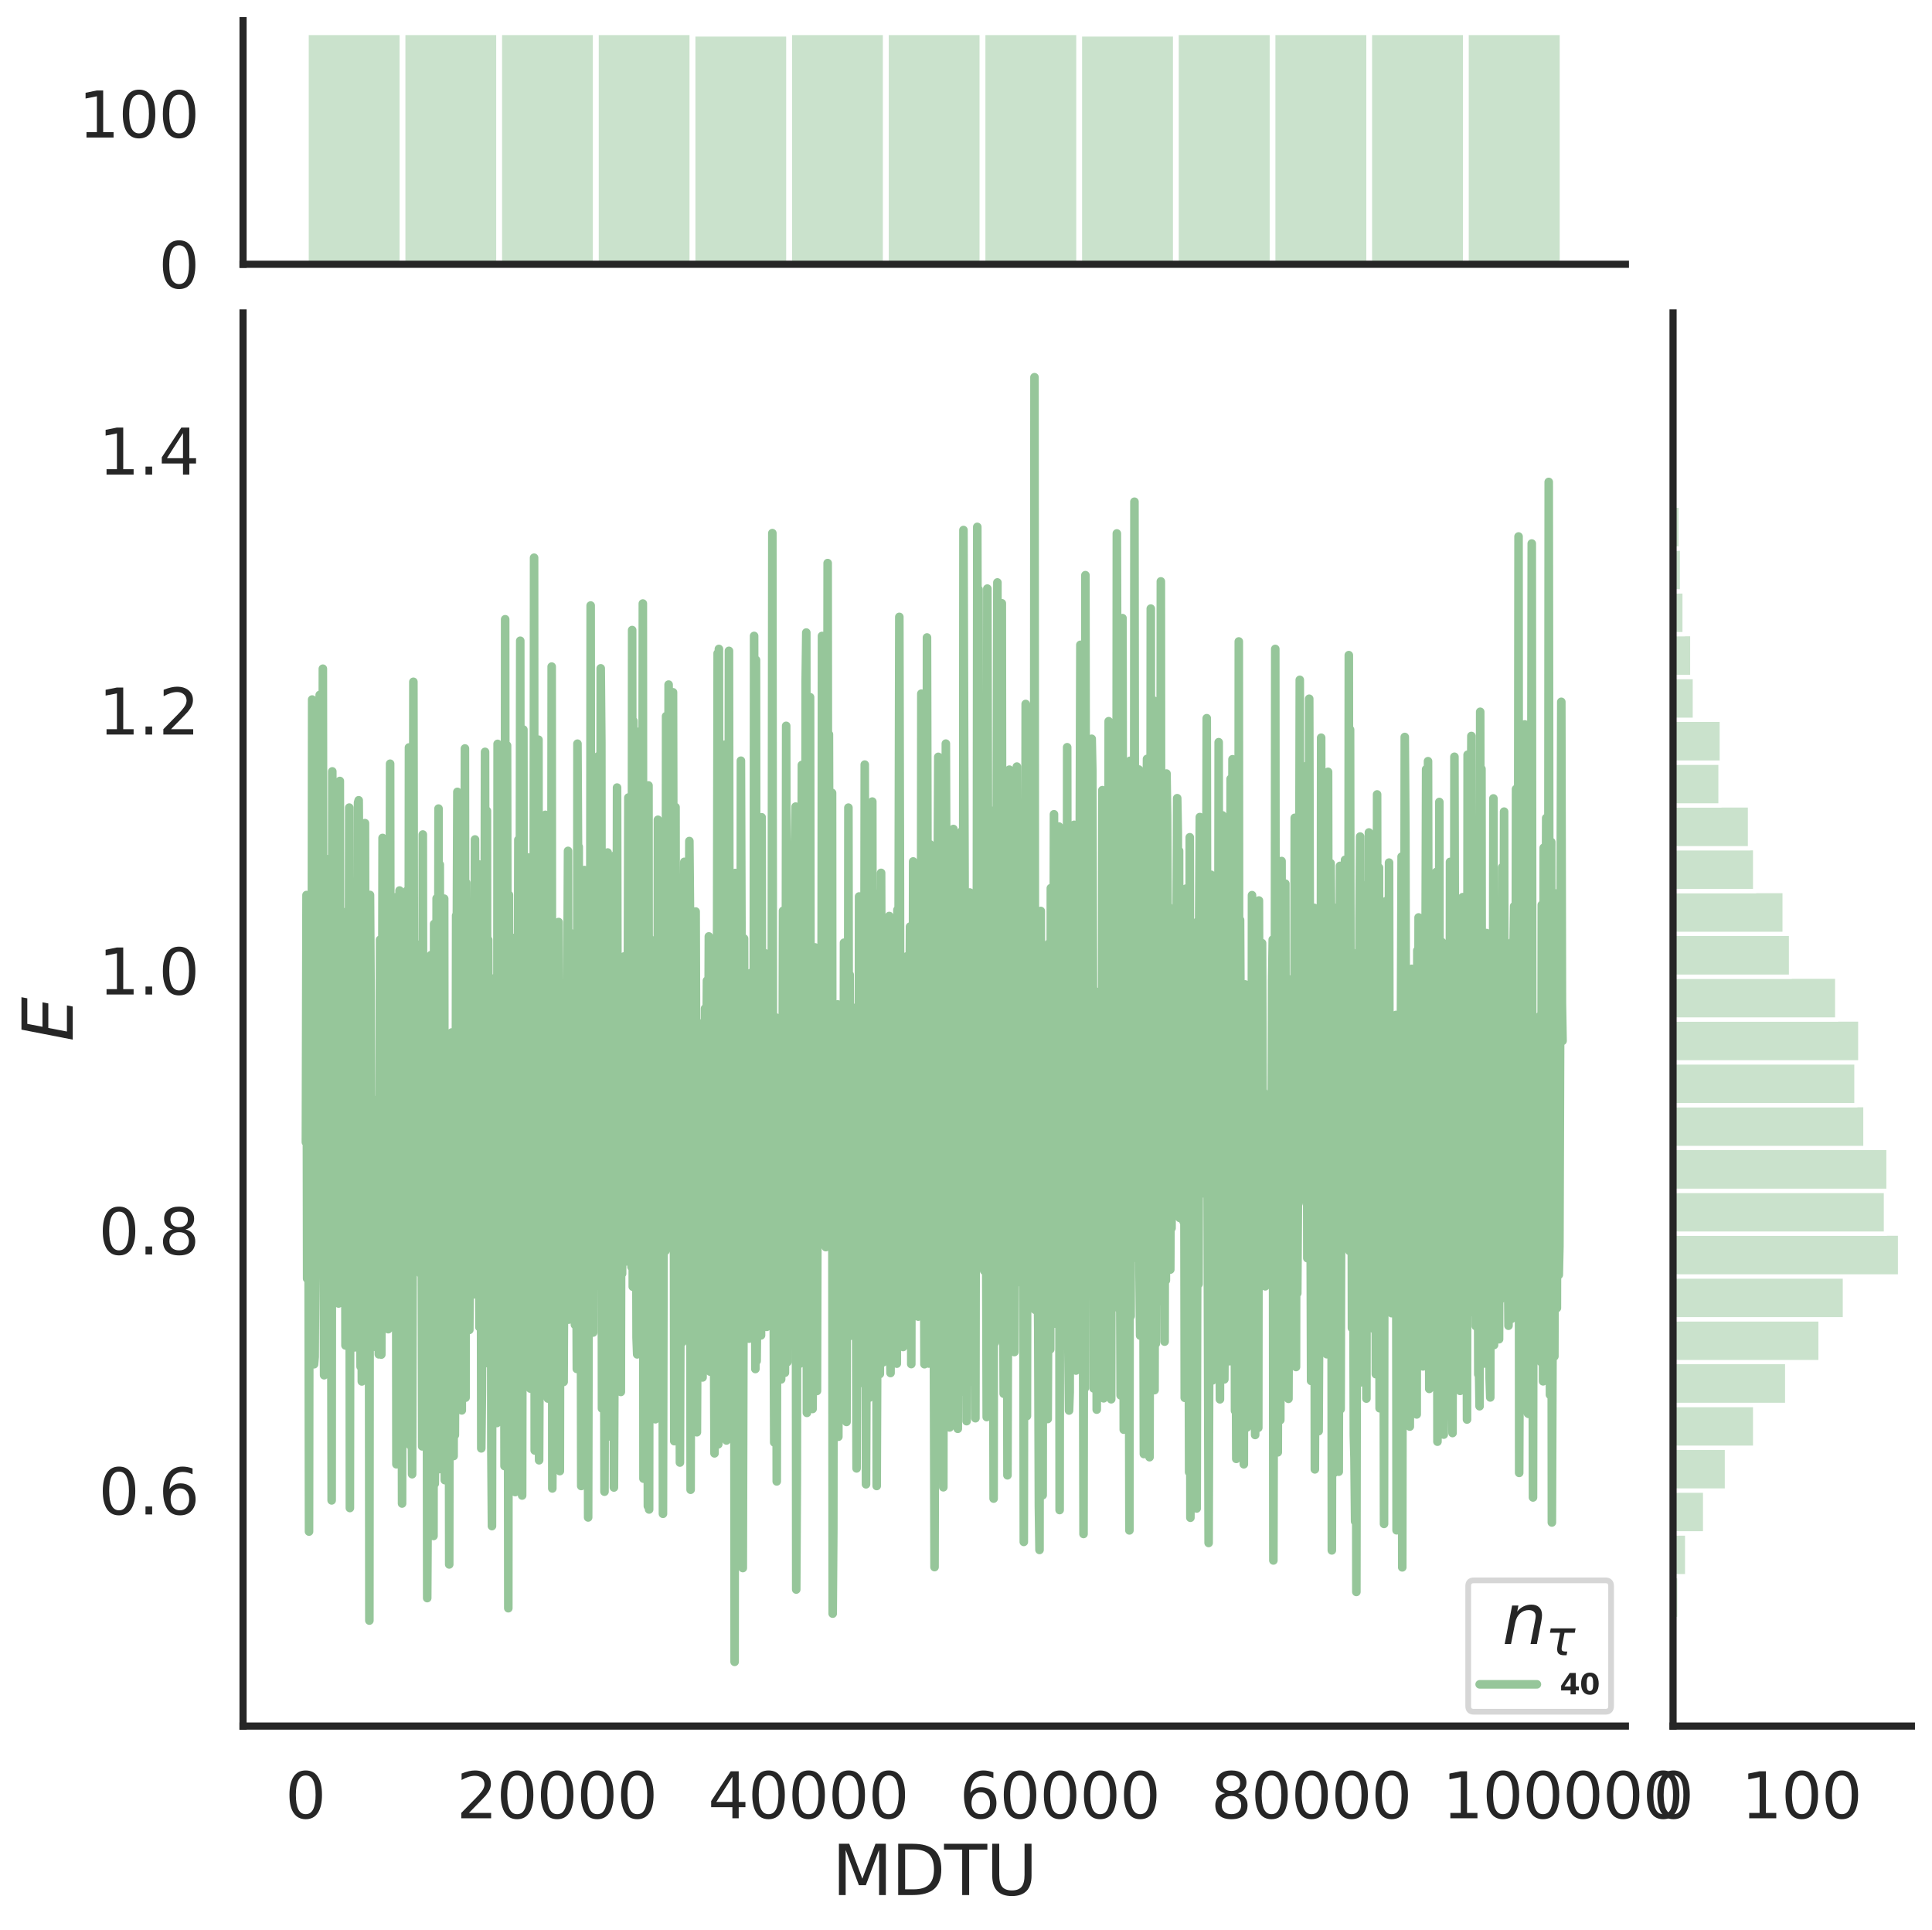 <?xml version="1.0" encoding="utf-8" standalone="no"?>
<!DOCTYPE svg PUBLIC "-//W3C//DTD SVG 1.1//EN"
  "http://www.w3.org/Graphics/SVG/1.1/DTD/svg11.dtd">
<svg height="674.159pt" version="1.1" viewBox="0 0 674.984 674.159" width="674.984pt" xmlns="http://www.w3.org/2000/svg" xmlns:xlink="http://www.w3.org/1999/xlink">
 <defs>
  <style type="text/css">*{stroke-linecap:butt;stroke-linejoin:round;}</style>
 </defs>
 <g id="figure_1">
  <g id="patch_1">
   <path d="M 0 674.159 
L 674.984 674.159 
L 674.984 0 
L 0 0 
z
" style="fill:#ffffff;"/>
  </g>
  <g id="axes_1">
   <g id="patch_2">
    <path d="M 84.914 602.94 
L 567.864 602.94 
L 567.864 109.327 
L 84.914 109.327 
z
" style="fill:none;"/>
   </g>
   <g id="matplotlib.axis_1">
    <g id="xtick_1">
     <g id="text_1">
      <!-- 0 -->
      <g style="fill:#262626;" transform="translate(99.648 635.157)scale(0.22 -0.22)">
       <defs>
        <path d="M 2034 4250 
Q 1547 4250 1301 3770 
Q 1056 3291 1056 2328 
Q 1056 1369 1301 889 
Q 1547 409 2034 409 
Q 2525 409 2770 889 
Q 3016 1369 3016 2328 
Q 3016 3291 2770 3770 
Q 2525 4250 2034 4250 
z
M 2034 4750 
Q 2819 4750 3233 4129 
Q 3647 3509 3647 2328 
Q 3647 1150 3233 529 
Q 2819 -91 2034 -91 
Q 1250 -91 836 529 
Q 422 1150 422 2328 
Q 422 3509 836 4129 
Q 1250 4750 2034 4750 
z
" id="DejaVuSans-30" transform="scale(0.016)"/>
       </defs>
       <use xlink:href="#DejaVuSans-30"/>
      </g>
     </g>
    </g>
    <g id="xtick_2">
     <g id="text_2">
      <!-- 20000 -->
      <g style="fill:#262626;" transform="translate(159.506 635.157)scale(0.22 -0.22)">
       <defs>
        <path d="M 1228 531 
L 3431 531 
L 3431 0 
L 469 0 
L 469 531 
Q 828 903 1448 1529 
Q 2069 2156 2228 2338 
Q 2531 2678 2651 2914 
Q 2772 3150 2772 3378 
Q 2772 3750 2511 3984 
Q 2250 4219 1831 4219 
Q 1534 4219 1204 4116 
Q 875 4013 500 3803 
L 500 4441 
Q 881 4594 1212 4672 
Q 1544 4750 1819 4750 
Q 2544 4750 2975 4387 
Q 3406 4025 3406 3419 
Q 3406 3131 3298 2873 
Q 3191 2616 2906 2266 
Q 2828 2175 2409 1742 
Q 1991 1309 1228 531 
z
" id="DejaVuSans-32" transform="scale(0.016)"/>
       </defs>
       <use xlink:href="#DejaVuSans-32"/>
       <use x="63.623" xlink:href="#DejaVuSans-30"/>
       <use x="127.246" xlink:href="#DejaVuSans-30"/>
       <use x="190.869" xlink:href="#DejaVuSans-30"/>
       <use x="254.492" xlink:href="#DejaVuSans-30"/>
      </g>
     </g>
    </g>
    <g id="xtick_3">
     <g id="text_3">
      <!-- 40000 -->
      <g style="fill:#262626;" transform="translate(247.359 635.157)scale(0.22 -0.22)">
       <defs>
        <path d="M 2419 4116 
L 825 1625 
L 2419 1625 
L 2419 4116 
z
M 2253 4666 
L 3047 4666 
L 3047 1625 
L 3713 1625 
L 3713 1100 
L 3047 1100 
L 3047 0 
L 2419 0 
L 2419 1100 
L 313 1100 
L 313 1709 
L 2253 4666 
z
" id="DejaVuSans-34" transform="scale(0.016)"/>
       </defs>
       <use xlink:href="#DejaVuSans-34"/>
       <use x="63.623" xlink:href="#DejaVuSans-30"/>
       <use x="127.246" xlink:href="#DejaVuSans-30"/>
       <use x="190.869" xlink:href="#DejaVuSans-30"/>
       <use x="254.492" xlink:href="#DejaVuSans-30"/>
      </g>
     </g>
    </g>
    <g id="xtick_4">
     <g id="text_4">
      <!-- 60000 -->
      <g style="fill:#262626;" transform="translate(335.212 635.157)scale(0.22 -0.22)">
       <defs>
        <path d="M 2113 2584 
Q 1688 2584 1439 2293 
Q 1191 2003 1191 1497 
Q 1191 994 1439 701 
Q 1688 409 2113 409 
Q 2538 409 2786 701 
Q 3034 994 3034 1497 
Q 3034 2003 2786 2293 
Q 2538 2584 2113 2584 
z
M 3366 4563 
L 3366 3988 
Q 3128 4100 2886 4159 
Q 2644 4219 2406 4219 
Q 1781 4219 1451 3797 
Q 1122 3375 1075 2522 
Q 1259 2794 1537 2939 
Q 1816 3084 2150 3084 
Q 2853 3084 3261 2657 
Q 3669 2231 3669 1497 
Q 3669 778 3244 343 
Q 2819 -91 2113 -91 
Q 1303 -91 875 529 
Q 447 1150 447 2328 
Q 447 3434 972 4092 
Q 1497 4750 2381 4750 
Q 2619 4750 2861 4703 
Q 3103 4656 3366 4563 
z
" id="DejaVuSans-36" transform="scale(0.016)"/>
       </defs>
       <use xlink:href="#DejaVuSans-36"/>
       <use x="63.623" xlink:href="#DejaVuSans-30"/>
       <use x="127.246" xlink:href="#DejaVuSans-30"/>
       <use x="190.869" xlink:href="#DejaVuSans-30"/>
       <use x="254.492" xlink:href="#DejaVuSans-30"/>
      </g>
     </g>
    </g>
    <g id="xtick_5">
     <g id="text_5">
      <!-- 80000 -->
      <g style="fill:#262626;" transform="translate(423.065 635.157)scale(0.22 -0.22)">
       <defs>
        <path d="M 2034 2216 
Q 1584 2216 1326 1975 
Q 1069 1734 1069 1313 
Q 1069 891 1326 650 
Q 1584 409 2034 409 
Q 2484 409 2743 651 
Q 3003 894 3003 1313 
Q 3003 1734 2745 1975 
Q 2488 2216 2034 2216 
z
M 1403 2484 
Q 997 2584 770 2862 
Q 544 3141 544 3541 
Q 544 4100 942 4425 
Q 1341 4750 2034 4750 
Q 2731 4750 3128 4425 
Q 3525 4100 3525 3541 
Q 3525 3141 3298 2862 
Q 3072 2584 2669 2484 
Q 3125 2378 3379 2068 
Q 3634 1759 3634 1313 
Q 3634 634 3220 271 
Q 2806 -91 2034 -91 
Q 1263 -91 848 271 
Q 434 634 434 1313 
Q 434 1759 690 2068 
Q 947 2378 1403 2484 
z
M 1172 3481 
Q 1172 3119 1398 2916 
Q 1625 2713 2034 2713 
Q 2441 2713 2670 2916 
Q 2900 3119 2900 3481 
Q 2900 3844 2670 4047 
Q 2441 4250 2034 4250 
Q 1625 4250 1398 4047 
Q 1172 3844 1172 3481 
z
" id="DejaVuSans-38" transform="scale(0.016)"/>
       </defs>
       <use xlink:href="#DejaVuSans-38"/>
       <use x="63.623" xlink:href="#DejaVuSans-30"/>
       <use x="127.246" xlink:href="#DejaVuSans-30"/>
       <use x="190.869" xlink:href="#DejaVuSans-30"/>
       <use x="254.492" xlink:href="#DejaVuSans-30"/>
      </g>
     </g>
    </g>
    <g id="xtick_6">
     <g id="text_6">
      <!-- 100000 -->
      <g style="fill:#262626;" transform="translate(503.919 635.157)scale(0.22 -0.22)">
       <defs>
        <path d="M 794 531 
L 1825 531 
L 1825 4091 
L 703 3866 
L 703 4441 
L 1819 4666 
L 2450 4666 
L 2450 531 
L 3481 531 
L 3481 0 
L 794 0 
L 794 531 
z
" id="DejaVuSans-31" transform="scale(0.016)"/>
       </defs>
       <use xlink:href="#DejaVuSans-31"/>
       <use x="63.623" xlink:href="#DejaVuSans-30"/>
       <use x="127.246" xlink:href="#DejaVuSans-30"/>
       <use x="190.869" xlink:href="#DejaVuSans-30"/>
       <use x="254.492" xlink:href="#DejaVuSans-30"/>
       <use x="318.115" xlink:href="#DejaVuSans-30"/>
      </g>
     </g>
    </g>
    <g id="text_7">
     <!-- MDTU -->
     <g style="fill:#262626;" transform="translate(290.683 661.968)scale(0.24 -0.24)">
      <defs>
       <path d="M 628 4666 
L 1569 4666 
L 2759 1491 
L 3956 4666 
L 4897 4666 
L 4897 0 
L 4281 0 
L 4281 4097 
L 3078 897 
L 2444 897 
L 1241 4097 
L 1241 0 
L 628 0 
L 628 4666 
z
" id="DejaVuSans-4d" transform="scale(0.016)"/>
       <path d="M 1259 4147 
L 1259 519 
L 2022 519 
Q 2988 519 3436 956 
Q 3884 1394 3884 2338 
Q 3884 3275 3436 3711 
Q 2988 4147 2022 4147 
L 1259 4147 
z
M 628 4666 
L 1925 4666 
Q 3281 4666 3915 4102 
Q 4550 3538 4550 2338 
Q 4550 1131 3912 565 
Q 3275 0 1925 0 
L 628 0 
L 628 4666 
z
" id="DejaVuSans-44" transform="scale(0.016)"/>
       <path d="M -19 4666 
L 3928 4666 
L 3928 4134 
L 2272 4134 
L 2272 0 
L 1638 0 
L 1638 4134 
L -19 4134 
L -19 4666 
z
" id="DejaVuSans-54" transform="scale(0.016)"/>
       <path d="M 556 4666 
L 1191 4666 
L 1191 1831 
Q 1191 1081 1462 751 
Q 1734 422 2344 422 
Q 2950 422 3222 751 
Q 3494 1081 3494 1831 
L 3494 4666 
L 4128 4666 
L 4128 1753 
Q 4128 841 3676 375 
Q 3225 -91 2344 -91 
Q 1459 -91 1007 375 
Q 556 841 556 1753 
L 556 4666 
z
" id="DejaVuSans-55" transform="scale(0.016)"/>
      </defs>
      <use xlink:href="#DejaVuSans-4d"/>
      <use x="86.279" xlink:href="#DejaVuSans-44"/>
      <use x="163.281" xlink:href="#DejaVuSans-54"/>
      <use x="224.365" xlink:href="#DejaVuSans-55"/>
     </g>
    </g>
   </g>
   <g id="matplotlib.axis_2">
    <g id="ytick_1">
     <g id="text_8">
      <!-- 0.6 -->
      <g style="fill:#262626;" transform="translate(34.428 529.014)scale(0.22 -0.22)">
       <defs>
        <path d="M 684 794 
L 1344 794 
L 1344 0 
L 684 0 
L 684 794 
z
" id="DejaVuSans-2e" transform="scale(0.016)"/>
       </defs>
       <use xlink:href="#DejaVuSans-30"/>
       <use x="63.623" xlink:href="#DejaVuSans-2e"/>
       <use x="95.41" xlink:href="#DejaVuSans-36"/>
      </g>
     </g>
    </g>
    <g id="ytick_2">
     <g id="text_9">
      <!-- 0.8 -->
      <g style="fill:#262626;" transform="translate(34.428 438.205)scale(0.22 -0.22)">
       <use xlink:href="#DejaVuSans-30"/>
       <use x="63.623" xlink:href="#DejaVuSans-2e"/>
       <use x="95.41" xlink:href="#DejaVuSans-38"/>
      </g>
     </g>
    </g>
    <g id="ytick_3">
     <g id="text_10">
      <!-- 1.0 -->
      <g style="fill:#262626;" transform="translate(34.428 347.397)scale(0.22 -0.22)">
       <use xlink:href="#DejaVuSans-31"/>
       <use x="63.623" xlink:href="#DejaVuSans-2e"/>
       <use x="95.41" xlink:href="#DejaVuSans-30"/>
      </g>
     </g>
    </g>
    <g id="ytick_4">
     <g id="text_11">
      <!-- 1.2 -->
      <g style="fill:#262626;" transform="translate(34.428 256.588)scale(0.22 -0.22)">
       <use xlink:href="#DejaVuSans-31"/>
       <use x="63.623" xlink:href="#DejaVuSans-2e"/>
       <use x="95.41" xlink:href="#DejaVuSans-32"/>
      </g>
     </g>
    </g>
    <g id="ytick_5">
     <g id="text_12">
      <!-- 1.4 -->
      <g style="fill:#262626;" transform="translate(34.428 165.779)scale(0.22 -0.22)">
       <use xlink:href="#DejaVuSans-31"/>
       <use x="63.623" xlink:href="#DejaVuSans-2e"/>
       <use x="95.41" xlink:href="#DejaVuSans-34"/>
      </g>
     </g>
    </g>
    <g id="text_13">
     <!-- $E$ -->
     <g style="fill:#262626;" transform="translate(25.436 363.813)rotate(-90)scale(0.24 -0.24)">
      <defs>
       <path d="M 1081 4666 
L 4031 4666 
L 3928 4134 
L 1606 4134 
L 1338 2753 
L 3566 2753 
L 3463 2222 
L 1234 2222 
L 909 531 
L 3284 531 
L 3181 0 
L 172 0 
L 1081 4666 
z
" id="DejaVuSans-Oblique-45" transform="scale(0.016)"/>
      </defs>
      <use transform="translate(0 0.094)" xlink:href="#DejaVuSans-Oblique-45"/>
     </g>
    </g>
   </g>
   <g id="line2d_1">
    <path clip-path="url(#p501a0efd50)" d="M 106.867 398.983 
L 107.086 312.648 
L 107.306 446.644 
L 107.526 340.916 
L 107.745 396.421 
L 107.965 535 
L 108.184 376.405 
L 108.624 412.76 
L 108.843 409.316 
L 109.063 244.353 
L 109.283 349.544 
L 109.502 391 
L 109.722 476.559 
L 109.941 473.957 
L 110.381 396.965 
L 110.6 299.247 
L 110.82 439.042 
L 111.04 353.272 
L 111.259 398.304 
L 111.479 262.082 
L 111.699 242.732 
L 111.918 359.535 
L 112.138 314.677 
L 112.357 414.6 
L 112.577 414.612 
L 112.797 233.588 
L 113.016 426.317 
L 113.236 480.384 
L 113.456 341.303 
L 113.675 358.384 
L 113.895 363.516 
L 114.114 342.915 
L 114.334 300.127 
L 114.554 411.747 
L 114.773 427.776 
L 115.213 367.597 
L 115.432 427.522 
L 115.652 416.837 
L 115.872 524.107 
L 116.091 269.454 
L 116.53 395.43 
L 116.75 389.264 
L 116.97 447.711 
L 117.189 412.717 
L 117.409 448.924 
L 117.629 342.414 
L 117.848 325.37 
L 118.068 451.351 
L 118.288 455.329 
L 118.507 330.78 
L 118.727 272.803 
L 118.946 434.187 
L 119.166 331.622 
L 119.386 441.627 
L 119.605 429.982 
L 119.825 371.021 
L 120.045 428.48 
L 120.264 331.096 
L 120.484 318.639 
L 120.703 469.983 
L 120.923 379.185 
L 121.143 416.734 
L 121.362 379.964 
L 121.582 453.385 
L 121.802 390.757 
L 122.021 282.101 
L 122.241 526.772 
L 122.461 362.759 
L 122.68 307.816 
L 122.9 401.811 
L 123.119 447.568 
L 123.339 415.733 
L 123.559 439.213 
L 123.778 323.167 
L 123.998 470.65 
L 124.218 347.291 
L 124.437 415.26 
L 124.876 402.66 
L 125.096 280.342 
L 125.316 279.545 
L 125.535 310.372 
L 125.975 477.367 
L 126.194 390.771 
L 126.414 482.557 
L 126.634 299.054 
L 126.853 438.507 
L 127.073 415.658 
L 127.292 436.499 
L 127.512 287.533 
L 127.732 398.93 
L 127.951 341.688 
L 128.171 469.194 
L 128.391 346.766 
L 128.61 434.208 
L 128.83 356.904 
L 129.049 566.087 
L 129.269 312.622 
L 129.489 348.309 
L 129.708 448.581 
L 129.928 420.314 
L 130.148 443.614 
L 130.367 454.922 
L 130.807 384.262 
L 131.026 470.456 
L 131.246 428.7 
L 131.465 453.771 
L 131.685 429.016 
L 131.905 450.162 
L 132.124 401.281 
L 132.344 473.087 
L 132.783 328.259 
L 133.003 461.342 
L 133.222 473.176 
L 133.442 406.976 
L 133.662 292.703 
L 133.881 398.776 
L 134.101 343.498 
L 134.321 404.716 
L 134.54 359.856 
L 134.76 408.007 
L 134.98 425.929 
L 135.199 388.152 
L 135.419 396.04 
L 135.638 464.302 
L 135.858 335.444 
L 136.078 360.201 
L 136.297 266.775 
L 136.517 438.376 
L 136.737 423.314 
L 136.956 390.284 
L 137.176 401.256 
L 137.396 401.105 
L 137.615 414.973 
L 137.835 411.843 
L 138.054 444.38 
L 138.274 313.428 
L 138.494 511.482 
L 138.713 419.794 
L 138.933 411.08 
L 139.153 359.211 
L 139.372 429.68 
L 139.592 311.062 
L 139.811 422.679 
L 140.031 430.344 
L 140.251 396.009 
L 140.47 525.204 
L 140.69 410.39 
L 140.91 370.641 
L 141.129 435.035 
L 141.349 430.856 
L 141.569 501.937 
L 141.788 409.453 
L 142.008 481.824 
L 142.227 311.089 
L 142.667 440.989 
L 142.886 261.095 
L 143.326 504.871 
L 143.545 271.709 
L 143.765 473.251 
L 143.984 514.964 
L 144.204 427.012 
L 144.424 238.159 
L 144.643 359.55 
L 145.083 329.63 
L 145.302 418.088 
L 145.522 421.616 
L 145.742 410.826 
L 145.961 368.992 
L 146.181 360.601 
L 146.4 424.062 
L 146.62 358.457 
L 147.059 445.045 
L 147.279 389.132 
L 147.499 505.235 
L 147.718 291.506 
L 147.938 445.079 
L 148.157 432.591 
L 148.377 378.885 
L 148.597 384.009 
L 148.816 457.807 
L 149.036 390.297 
L 149.256 558.236 
L 149.475 517.748 
L 149.695 374.232 
L 150.134 446.069 
L 150.354 352.711 
L 150.573 333.618 
L 150.793 370.391 
L 151.232 344.499 
L 151.452 536.537 
L 151.672 322.747 
L 151.891 518.298 
L 152.331 481.851 
L 152.55 313.789 
L 152.77 499.453 
L 152.989 442.857 
L 153.209 282.448 
L 153.429 513.174 
L 153.648 302.02 
L 153.868 445.119 
L 154.088 447.262 
L 154.966 356.616 
L 155.186 313.911 
L 155.405 517.035 
L 155.625 415.852 
L 155.845 403.625 
L 156.064 481.077 
L 156.723 385.766 
L 156.943 546.481 
L 157.162 417.48 
L 157.382 412.517 
L 157.602 504.187 
L 157.821 360.654 
L 158.041 439.741 
L 158.261 384.981 
L 158.48 508.619 
L 158.7 371.235 
L 158.919 501.307 
L 159.139 452.964 
L 159.359 319.788 
L 159.578 329.921 
L 159.798 276.612 
L 160.018 433.081 
L 160.237 439.213 
L 160.677 299.667 
L 160.896 339.063 
L 161.116 287.867 
L 161.335 492.672 
L 161.555 285.116 
L 161.775 372.094 
L 161.994 318.924 
L 162.214 363.689 
L 162.434 261.451 
L 162.653 488.223 
L 162.873 308.354 
L 163.312 445.585 
L 163.532 461.589 
L 163.751 421.136 
L 163.971 464.556 
L 164.191 436.796 
L 164.41 344.015 
L 164.85 410.631 
L 165.069 398.107 
L 165.289 377.29 
L 165.508 452.121 
L 165.948 293.235 
L 166.167 377.955 
L 166.387 364.985 
L 166.607 338.919 
L 166.826 362.473 
L 167.046 449.378 
L 167.266 301.942 
L 167.485 463.575 
L 167.924 373.466 
L 168.144 505.938 
L 168.364 486.011 
L 168.583 440.683 
L 168.803 474.757 
L 169.023 393.56 
L 169.242 365.734 
L 169.462 262.637 
L 169.681 423.535 
L 169.901 282.982 
L 170.121 283.266 
L 170.34 476.169 
L 170.56 328.272 
L 170.999 456.624 
L 171.219 382.896 
L 171.439 362.852 
L 171.658 505.53 
L 171.878 533.086 
L 172.097 395.149 
L 172.317 440.358 
L 172.537 370.088 
L 172.756 464.54 
L 172.976 351.249 
L 173.196 341.459 
L 173.415 468.182 
L 173.635 497.071 
L 173.854 259.85 
L 174.074 373.893 
L 174.294 410.591 
L 174.513 414.905 
L 174.733 356.269 
L 174.953 341.057 
L 175.172 351.293 
L 175.392 393.576 
L 175.612 465.039 
L 175.831 380.549 
L 176.051 385.763 
L 176.27 512.112 
L 176.49 216.314 
L 176.71 454.561 
L 176.929 293.799 
L 177.149 260.384 
L 177.369 380.126 
L 177.588 561.775 
L 177.808 312.587 
L 178.027 453.03 
L 178.247 461.37 
L 178.467 505.94 
L 178.686 393.371 
L 178.906 367.459 
L 179.126 433.617 
L 179.345 379.446 
L 179.565 504.975 
L 179.785 327.623 
L 180.004 521.197 
L 180.224 438.798 
L 180.443 429.63 
L 180.663 365.489 
L 180.883 384.209 
L 181.102 293.34 
L 181.322 307.586 
L 181.542 356.974 
L 181.761 223.817 
L 181.981 507.76 
L 182.2 367.79 
L 182.42 522.398 
L 182.859 254.849 
L 183.079 412.868 
L 183.299 355.184 
L 183.518 355.449 
L 183.738 388.974 
L 183.958 444.496 
L 184.177 425.508 
L 184.397 449.305 
L 184.616 299.538 
L 184.836 415.216 
L 185.056 416.13 
L 185.275 485.048 
L 185.495 337.422 
L 185.715 429.066 
L 185.934 376.657 
L 186.154 440.482 
L 186.374 417.393 
L 186.593 194.814 
L 186.813 506.667 
L 187.032 408.733 
L 187.252 373.552 
L 187.472 372.867 
L 187.691 471.366 
L 188.131 258.382 
L 188.35 510.096 
L 188.789 411.002 
L 189.009 477.787 
L 189.229 337.481 
L 189.668 450.676 
L 189.888 436.104 
L 190.107 395.103 
L 190.327 386.144 
L 190.547 284.636 
L 190.766 476.028 
L 190.986 425.931 
L 191.205 332.397 
L 191.425 488.531 
L 191.645 310.28 
L 191.864 404.426 
L 192.304 314.007 
L 192.523 429.749 
L 192.743 232.853 
L 192.962 519.931 
L 193.182 474.353 
L 193.402 452.895 
L 193.621 500.278 
L 194.061 331.996 
L 194.28 324.072 
L 194.72 443.49 
L 195.159 322.078 
L 195.378 390.87 
L 195.598 513.871 
L 195.818 389.085 
L 196.037 454.747 
L 196.257 370.933 
L 196.477 447.31 
L 196.696 438.468 
L 196.916 482.719 
L 197.355 385.154 
L 197.575 402.821 
L 198.234 341.477 
L 198.453 297.223 
L 198.673 460.966 
L 198.893 411.518 
L 199.112 325.793 
L 199.551 371.124 
L 199.771 410.231 
L 199.991 380.526 
L 200.21 390.672 
L 200.43 355.439 
L 200.65 338.865 
L 200.869 462.773 
L 201.089 364.758 
L 201.528 478.182 
L 201.748 259.776 
L 201.967 300.646 
L 202.187 295.766 
L 202.407 430.5 
L 202.626 352.625 
L 202.846 385.946 
L 203.066 519.077 
L 203.505 307.757 
L 203.944 450.818 
L 204.164 303.921 
L 204.383 312.358 
L 204.603 389.679 
L 204.823 332.572 
L 205.042 415.664 
L 205.262 370.928 
L 205.482 530.07 
L 205.701 430.738 
L 205.921 406.806 
L 206.14 397.434 
L 206.36 211.518 
L 206.58 444.728 
L 206.799 441.347 
L 207.019 375.987 
L 207.239 465.474 
L 207.458 350.824 
L 207.678 317.391 
L 207.897 446.086 
L 208.117 379.318 
L 208.556 447.103 
L 208.776 279.951 
L 208.996 264.159 
L 209.215 323.156 
L 209.435 435.291 
L 209.655 449.358 
L 209.874 233.457 
L 210.094 259.37 
L 210.313 492.004 
L 210.533 344.08 
L 210.753 404.105 
L 210.972 413.08 
L 211.192 521.062 
L 211.412 441.561 
L 211.631 463.623 
L 211.851 341.9 
L 212.07 418.721 
L 212.29 297.788 
L 212.51 501.786 
L 212.729 358.785 
L 212.949 434.194 
L 213.169 410.409 
L 213.388 422.523 
L 213.608 397.428 
L 213.828 492.507 
L 214.047 320.877 
L 214.267 380.264 
L 214.486 519.599 
L 214.706 469.375 
L 214.926 337.737 
L 215.145 298.454 
L 215.365 398.073 
L 215.585 275.103 
L 215.804 394.419 
L 216.024 376.776 
L 216.243 396.338 
L 216.463 480.621 
L 216.683 393.9 
L 216.902 486.225 
L 217.122 385.254 
L 217.342 444.923 
L 217.561 348.644 
L 217.781 397.583 
L 218.001 334.115 
L 218.22 352.442 
L 218.44 385.143 
L 218.659 359.99 
L 218.879 440.61 
L 219.099 440.042 
L 219.538 278.588 
L 219.758 421.544 
L 219.977 352.683 
L 220.197 404.534 
L 220.417 411.002 
L 220.636 442.578 
L 220.856 220.087 
L 221.075 449.468 
L 221.295 251.81 
L 221.515 399.402 
L 221.734 341.63 
L 221.954 375.414 
L 222.174 384.91 
L 222.393 467.216 
L 222.613 473.101 
L 222.832 271.909 
L 223.272 402.747 
L 223.491 255.517 
L 223.711 359.038 
L 224.15 401.439 
L 224.37 362.815 
L 224.59 210.819 
L 224.809 516.511 
L 225.029 394.097 
L 225.468 486.811 
L 225.688 502.079 
L 225.907 381.283 
L 226.127 333.593 
L 226.347 526.117 
L 226.566 274.371 
L 226.786 527.286 
L 227.005 327.898 
L 227.225 372.593 
L 227.445 375.392 
L 227.664 452.461 
L 227.884 384.634 
L 228.104 458.738 
L 228.323 342.765 
L 228.543 368.39 
L 228.982 495.765 
L 229.202 388.467 
L 229.421 387.334 
L 229.641 478.655 
L 229.861 286.359 
L 230.08 402.527 
L 230.3 360.796 
L 230.52 455.704 
L 230.739 343.858 
L 230.959 407.802 
L 231.178 427.85 
L 231.398 406.992 
L 231.618 528.793 
L 231.837 427.411 
L 232.057 435.876 
L 232.277 386.188 
L 232.496 436.95 
L 232.716 250.165 
L 232.936 372.466 
L 233.155 299.284 
L 233.375 418.475 
L 233.594 239.133 
L 233.814 416.423 
L 234.253 373.793 
L 234.473 258.99 
L 234.912 381.313 
L 235.132 241.829 
L 235.352 345.503 
L 235.571 503.412 
L 235.791 430.684 
L 236.01 281.935 
L 236.23 415.626 
L 236.45 356.813 
L 236.669 384.363 
L 236.889 455.079 
L 237.109 410.91 
L 237.328 397.54 
L 237.548 510.892 
L 237.767 444.043 
L 237.987 447.069 
L 238.207 381.514 
L 238.426 468.818 
L 238.646 340.017 
L 238.866 328.354 
L 239.085 301.053 
L 239.305 422.168 
L 239.525 332.066 
L 239.744 427.526 
L 239.964 430.283 
L 240.183 428.765 
L 240.623 363.999 
L 240.842 293.783 
L 241.062 319.081 
L 241.282 520.384 
L 241.501 422.644 
L 241.721 408.215 
L 241.94 359.689 
L 242.16 423.382 
L 242.38 386.262 
L 242.599 496.732 
L 242.819 485.996 
L 243.039 318.406 
L 243.258 383.004 
L 243.478 500.303 
L 243.698 454.12 
L 243.917 479.765 
L 244.356 359.259 
L 244.576 440.899 
L 245.015 357.54 
L 245.235 359.165 
L 245.455 481.163 
L 245.674 424.57 
L 245.894 460.026 
L 246.333 352.248 
L 246.553 399.968 
L 246.992 342.529 
L 247.212 358.298 
L 247.431 384.845 
L 247.651 327.103 
L 247.871 434.034 
L 248.09 479.125 
L 248.529 404.445 
L 248.749 400.457 
L 248.969 387.816 
L 249.188 401.21 
L 249.628 507.683 
L 249.847 481.266 
L 250.067 338.446 
L 250.287 400.247 
L 250.506 342.153 
L 250.726 228.194 
L 250.945 504.515 
L 251.165 226.683 
L 251.385 371.858 
L 251.604 302.741 
L 251.824 392.742 
L 252.044 327.023 
L 252.263 425.599 
L 252.483 400.505 
L 252.702 404.297 
L 252.922 381.453 
L 253.142 260.151 
L 253.361 487.911 
L 253.581 472.585 
L 253.801 503.174 
L 254.02 381.784 
L 254.24 410.745 
L 254.46 401.594 
L 254.679 227.347 
L 254.899 367.444 
L 255.118 396.544 
L 255.338 329.779 
L 255.558 411.515 
L 255.777 418.924 
L 255.997 434.057 
L 256.217 486.314 
L 256.436 324.151 
L 256.656 580.503 
L 256.875 304.953 
L 257.095 430.431 
L 257.315 421.825 
L 257.534 372.288 
L 257.754 384.094 
L 257.974 416.138 
L 258.193 513.29 
L 258.413 338.945 
L 258.633 455.103 
L 258.852 265.721 
L 259.291 395.567 
L 259.511 547.744 
L 259.731 467.115 
L 259.95 327.83 
L 260.17 427.548 
L 260.39 419.874 
L 260.609 432.21 
L 260.829 425.291 
L 261.048 386.826 
L 261.268 439.19 
L 261.488 390.093 
L 261.707 467.606 
L 261.927 356.818 
L 262.147 448.224 
L 262.366 339.832 
L 262.586 464.765 
L 262.806 380.707 
L 263.025 450.166 
L 263.245 460.577 
L 263.464 222.139 
L 263.904 478.212 
L 264.123 230.531 
L 264.343 475.435 
L 264.563 454.798 
L 264.782 455.675 
L 265.002 415.192 
L 265.221 352.812 
L 265.441 363.417 
L 265.661 361.16 
L 265.88 466.459 
L 266.1 285.486 
L 266.32 432.611 
L 266.539 349.701 
L 266.759 334.283 
L 266.979 367.136 
L 267.198 332.933 
L 267.418 344.224 
L 267.637 431.917 
L 267.857 463.489 
L 268.077 427.164 
L 268.296 434.01 
L 268.516 404.619 
L 268.736 356.399 
L 269.175 419.884 
L 269.395 336.354 
L 269.614 360.086 
L 269.834 186.227 
L 270.053 391.268 
L 270.493 503.862 
L 270.932 375.617 
L 271.152 355.44 
L 271.371 517.472 
L 271.591 422.488 
L 271.81 396.025 
L 272.03 408.212 
L 272.25 379.806 
L 272.469 418.798 
L 272.689 363.105 
L 272.909 481.838 
L 273.128 434.123 
L 273.348 419.465 
L 273.568 318.157 
L 273.787 324.067 
L 274.007 364.783 
L 274.226 479.52 
L 274.446 415.952 
L 274.666 253.532 
L 275.105 475.783 
L 275.325 322.848 
L 275.544 368.037 
L 275.764 372.249 
L 275.983 391.944 
L 276.203 308.443 
L 276.423 381.561 
L 276.642 385.375 
L 276.862 343.652 
L 277.082 391.183 
L 277.301 301.596 
L 277.521 441.228 
L 277.741 294.309 
L 277.96 281.757 
L 278.18 555.247 
L 278.399 515.386 
L 278.619 363.816 
L 279.058 412.325 
L 279.278 308.833 
L 279.498 476.329 
L 280.156 267.208 
L 280.376 297.933 
L 280.596 417.168 
L 280.815 440.753 
L 281.035 287.398 
L 281.255 472.504 
L 281.474 238.022 
L 281.694 220.957 
L 281.914 493.537 
L 282.133 427.41 
L 282.353 422.31 
L 282.572 301.187 
L 282.792 347.466 
L 283.012 243.528 
L 283.231 376.707 
L 283.451 381.495 
L 283.89 492.173 
L 284.11 463.833 
L 284.33 378.146 
L 284.549 445.204 
L 284.769 330.947 
L 284.988 450.193 
L 285.208 439.36 
L 285.428 485.888 
L 285.647 396.246 
L 285.867 402.312 
L 286.087 402.38 
L 286.306 397.833 
L 286.526 430.296 
L 286.745 355.689 
L 286.965 406.023 
L 287.185 222.153 
L 287.404 376.929 
L 287.624 388.556 
L 288.063 316.336 
L 288.283 303.866 
L 288.503 435.63 
L 288.722 309.645 
L 288.942 357.476 
L 289.161 196.69 
L 289.381 395.478 
L 289.601 256.508 
L 290.04 418.156 
L 290.26 407.154 
L 290.699 276.965 
L 290.918 563.664 
L 291.138 534.296 
L 291.358 358.87 
L 291.577 362.073 
L 291.797 375.92 
L 292.017 471.043 
L 292.236 495.04 
L 292.456 460.058 
L 292.676 350.85 
L 292.895 501.88 
L 293.115 378.194 
L 293.334 471.144 
L 293.554 495.811 
L 293.774 383.824 
L 293.993 483.252 
L 294.213 450.802 
L 294.433 464.628 
L 294.652 462.764 
L 294.872 329.304 
L 295.091 337.814 
L 295.531 469.138 
L 295.75 496.7 
L 295.97 379.9 
L 296.19 464.001 
L 296.409 282.114 
L 296.629 431.322 
L 296.849 340.481 
L 297.288 466.575 
L 297.507 459.6 
L 297.727 386.385 
L 297.947 410.239 
L 298.166 352.046 
L 298.386 459.097 
L 298.606 443.905 
L 298.825 466.897 
L 299.045 436.631 
L 299.265 512.927 
L 299.484 444.747 
L 299.704 447.586 
L 299.923 464.335 
L 300.143 313.149 
L 300.363 483.168 
L 301.022 328.605 
L 301.241 458.056 
L 301.461 471.675 
L 301.68 321.665 
L 301.9 401.183 
L 302.12 267.08 
L 302.559 518.485 
L 302.998 411.604 
L 303.218 434.178 
L 303.438 439.147 
L 303.657 488.259 
L 303.877 440.917 
L 304.316 301.811 
L 304.536 295.272 
L 304.755 280.002 
L 304.975 444.432 
L 305.195 455.681 
L 305.414 381.023 
L 305.634 410.597 
L 305.853 358.078 
L 306.073 377.634 
L 306.293 519.077 
L 306.512 463.399 
L 306.732 326.171 
L 306.952 312.149 
L 307.391 479.964 
L 307.83 304.904 
L 308.269 436.775 
L 308.489 475.898 
L 308.928 347.002 
L 309.148 408.097 
L 309.368 352.974 
L 309.587 442.143 
L 309.807 423.213 
L 310.026 390.694 
L 310.246 421.396 
L 310.466 431.47 
L 310.685 319.973 
L 310.905 463.68 
L 311.125 479.617 
L 311.344 387.311 
L 311.564 426.099 
L 311.784 418.538 
L 312.003 416.425 
L 312.223 359.711 
L 312.442 361.172 
L 312.662 394.643 
L 312.882 398.934 
L 313.101 399.102 
L 313.321 476.345 
L 313.541 317.817 
L 313.76 402.75 
L 314.199 215.482 
L 314.419 310.575 
L 314.639 462.645 
L 314.858 350.348 
L 315.078 334.918 
L 315.298 377.981 
L 315.517 470.519 
L 315.737 389.436 
L 315.957 367.027 
L 316.176 453.758 
L 316.396 343.318 
L 316.615 435.462 
L 316.835 334.059 
L 317.055 335.197 
L 317.494 396.059 
L 317.933 323.678 
L 318.153 364.502 
L 318.373 476.495 
L 318.592 347.681 
L 318.812 419.98 
L 319.031 300.91 
L 319.251 321.827 
L 319.471 408.971 
L 319.69 375.233 
L 319.91 366.05 
L 320.13 379.558 
L 320.349 434.528 
L 320.569 322.137 
L 320.788 459.909 
L 321.008 376.669 
L 321.228 391.359 
L 321.447 337.442 
L 321.667 449.763 
L 321.887 242.309 
L 322.106 429.979 
L 322.326 396.703 
L 322.546 439.642 
L 322.765 418.78 
L 322.985 476.544 
L 323.204 285.918 
L 323.424 451.71 
L 323.644 456.43 
L 323.863 222.676 
L 324.303 428.283 
L 324.522 476.306 
L 324.742 465.537 
L 324.961 294.956 
L 325.181 444.593 
L 325.401 414.217 
L 325.62 341.303 
L 325.84 431.283 
L 326.279 469.17 
L 326.499 547.406 
L 326.938 359.516 
L 327.158 470.334 
L 327.377 414.044 
L 327.597 309.269 
L 327.817 264.378 
L 328.256 442.649 
L 328.476 319.937 
L 328.695 504.991 
L 328.915 310.637 
L 329.134 374.011 
L 329.354 322.852 
L 329.574 519.521 
L 329.793 360.301 
L 330.013 374.131 
L 330.233 402.779 
L 330.452 259.755 
L 330.672 323.649 
L 330.892 346.692 
L 331.111 357.661 
L 331.331 420.542 
L 331.55 308.91 
L 331.77 498.627 
L 331.99 319.672 
L 332.209 431.875 
L 332.429 468.523 
L 332.649 356.82 
L 332.868 338.198 
L 333.088 289.581 
L 333.308 426.162 
L 333.527 330.025 
L 333.747 453.434 
L 333.966 396.984 
L 334.186 426.721 
L 334.406 417.573 
L 334.625 499.1 
L 335.065 378.413 
L 335.284 383.17 
L 335.504 475.778 
L 335.723 326.426 
L 335.943 290.394 
L 336.163 312.86 
L 336.382 486.126 
L 336.602 185.141 
L 337.261 387.761 
L 337.481 353.404 
L 337.7 496.425 
L 337.92 402.31 
L 338.139 444.203 
L 338.359 382.788 
L 338.579 441.144 
L 338.798 311.762 
L 339.018 351.368 
L 339.238 355.441 
L 339.457 439.961 
L 339.677 344.158 
L 339.896 465.651 
L 340.116 365.689 
L 340.336 483.105 
L 340.555 413.338 
L 340.775 495.408 
L 340.995 358.295 
L 341.214 388.953 
L 341.434 184.046 
L 341.654 285.086 
L 341.873 205.874 
L 342.093 375.873 
L 342.312 284.358 
L 342.532 387.201 
L 342.752 248.76 
L 342.971 438.69 
L 343.191 404.771 
L 343.411 342.428 
L 343.63 362.492 
L 343.85 443.891 
L 344.069 274.994 
L 344.728 495.004 
L 344.948 205.605 
L 345.168 291.605 
L 345.387 440.452 
L 345.827 282.963 
L 346.046 289.948 
L 346.485 468.994 
L 346.705 346.282 
L 347.144 523.474 
L 347.364 291.028 
L 347.584 469.038 
L 347.803 377.289 
L 348.023 356.515 
L 348.462 203.456 
L 348.682 438.353 
L 349.121 329.199 
L 349.341 345.547 
L 349.56 440.502 
L 350 210.726 
L 350.219 380.397 
L 350.658 486.844 
L 350.878 353.08 
L 351.098 383.165 
L 351.537 317.946 
L 351.757 386.853 
L 351.976 515.341 
L 352.196 443.449 
L 352.416 465.185 
L 352.635 268.851 
L 352.855 328.223 
L 353.074 340.161 
L 353.294 437.479 
L 353.514 318.767 
L 353.733 440.511 
L 353.953 345.766 
L 354.173 346.383 
L 354.392 472.292 
L 354.831 329.619 
L 355.051 360.036 
L 355.271 267.779 
L 355.49 357.552 
L 355.71 365.151 
L 355.93 417.91 
L 356.369 307.018 
L 356.589 447.934 
L 356.808 296.078 
L 357.028 377.206 
L 357.247 409.424 
L 357.467 401.155 
L 357.687 538.611 
L 357.906 363.834 
L 358.126 406.715 
L 358.346 245.906 
L 358.565 458.723 
L 358.785 494.644 
L 359.004 359.116 
L 359.224 309.483 
L 359.444 446.276 
L 359.663 437.634 
L 359.883 336.598 
L 360.103 338.507 
L 360.322 255.755 
L 360.542 409.561 
L 360.762 388.437 
L 360.981 420.659 
L 361.201 423.226 
L 361.42 131.764 
L 361.64 457.547 
L 361.86 381.093 
L 362.079 377.075 
L 362.299 447.707 
L 362.519 441.055 
L 362.738 465.008 
L 362.958 526.136 
L 363.177 541.414 
L 363.397 352.364 
L 363.617 318.214 
L 364.056 456.068 
L 364.276 522.295 
L 364.495 368.258 
L 364.715 442.841 
L 364.935 380.658 
L 365.154 387.657 
L 365.374 424.305 
L 365.593 438.292 
L 365.813 411.518 
L 366.033 495.688 
L 366.252 450.199 
L 366.472 329.578 
L 366.911 471.362 
L 367.131 310.233 
L 367.351 460.373 
L 367.57 391.804 
L 367.79 368.002 
L 368.009 392.353 
L 368.229 284.426 
L 368.449 445.552 
L 368.668 434.025 
L 368.888 462.4 
L 369.108 457.971 
L 369.547 288.857 
L 369.766 351.287 
L 369.986 288.724 
L 370.206 527.481 
L 370.425 348.862 
L 370.645 420.304 
L 370.865 432.897 
L 371.084 465.072 
L 371.304 390.963 
L 371.524 370.612 
L 371.743 366.491 
L 372.182 346.134 
L 372.402 385.431 
L 372.622 467.238 
L 372.841 261.015 
L 373.061 424.435 
L 373.281 472.455 
L 373.5 492.718 
L 373.72 486.314 
L 373.939 354.057 
L 374.159 315.483 
L 374.379 359.515 
L 374.598 349.331 
L 374.818 464.547 
L 375.038 455.919 
L 375.257 288.121 
L 375.477 299.161 
L 375.697 330.835 
L 375.916 478.749 
L 376.136 329.965 
L 376.575 424.395 
L 376.795 436.248 
L 377.234 293.214 
L 377.454 225.249 
L 377.673 444.021 
L 377.893 423.239 
L 378.112 321.468 
L 378.552 535.842 
L 378.771 404.426 
L 378.991 484.958 
L 379.211 200.913 
L 379.43 362.629 
L 379.65 417.343 
L 379.87 321.254 
L 380.089 408.911 
L 380.309 435.092 
L 380.528 427.589 
L 380.748 311.595 
L 380.968 394.599 
L 381.187 268.039 
L 381.407 258.066 
L 381.627 269.045 
L 381.846 346.045 
L 382.066 484.994 
L 382.286 363.274 
L 382.505 416.419 
L 382.725 346.324 
L 382.944 363.236 
L 383.164 492.397 
L 383.603 389.253 
L 383.823 395.67 
L 384.043 374.591 
L 384.262 409.171 
L 384.482 407.285 
L 384.701 374.439 
L 384.921 450.601 
L 385.141 276.014 
L 385.36 479.88 
L 385.58 488.452 
L 385.8 313.747 
L 386.019 440.342 
L 386.459 370.047 
L 386.678 435.525 
L 387.117 401.183 
L 387.337 251.922 
L 387.557 442.388 
L 387.776 291.845 
L 388.216 488.781 
L 388.435 351.615 
L 388.874 450.965 
L 389.094 378.91 
L 389.314 451.677 
L 389.533 405.811 
L 389.753 432.675 
L 389.973 434.434 
L 390.192 186.338 
L 390.851 408.999 
L 391.071 457.261 
L 391.29 432.1 
L 391.51 487.421 
L 391.73 257.529 
L 391.949 323.006 
L 392.169 215.925 
L 392.608 499.402 
L 392.828 385.397 
L 393.047 365.958 
L 393.267 364.76 
L 393.487 461.374 
L 393.706 411.752 
L 393.926 424.236 
L 394.146 452.849 
L 394.365 425.908 
L 394.585 534.592 
L 394.805 265.759 
L 395.024 459.748 
L 395.244 311.995 
L 395.683 439.638 
L 395.903 411.181 
L 396.122 428.29 
L 396.342 175.258 
L 396.562 355.206 
L 396.781 312.281 
L 397.001 438.012 
L 397.221 392.377 
L 397.44 404.66 
L 397.66 409.034 
L 397.879 268.804 
L 398.099 443.346 
L 398.319 466.531 
L 398.758 457.651 
L 398.978 403.54 
L 399.197 466.594 
L 399.417 428.016 
L 399.636 507.907 
L 399.856 483.263 
L 400.076 294.515 
L 400.295 476.34 
L 400.515 296.064 
L 400.735 265.1 
L 400.954 494.631 
L 401.174 483.492 
L 401.394 346.407 
L 401.613 509.018 
L 401.833 413.811 
L 402.052 212.595 
L 402.272 436.338 
L 402.492 459.271 
L 402.711 323.434 
L 402.931 465.096 
L 403.151 244.763 
L 403.37 485.589 
L 403.59 355.752 
L 403.809 469.38 
L 404.029 370.272 
L 404.249 443.089 
L 404.468 378.46 
L 404.688 371.521 
L 404.908 313.322 
L 405.127 420.627 
L 405.347 383.528 
L 405.567 203.085 
L 405.786 454.536 
L 406.006 419.108 
L 406.225 425.985 
L 406.445 418.58 
L 406.665 367.295 
L 406.884 468.643 
L 407.104 350.437 
L 407.324 447.272 
L 407.543 270.21 
L 407.763 284.886 
L 407.982 328.295 
L 408.202 316.574 
L 408.422 413.848 
L 408.641 410.611 
L 408.861 443.487 
L 409.081 394.975 
L 409.3 429.02 
L 409.52 380.158 
L 409.74 413.851 
L 410.179 358.002 
L 410.398 399.009 
L 410.618 404.801 
L 410.838 373.717 
L 411.277 278.817 
L 411.497 290.997 
L 411.716 366.478 
L 411.936 297.191 
L 412.155 425.44 
L 412.814 321.718 
L 413.034 421.614 
L 413.254 368.132 
L 413.473 426.632 
L 413.693 355.814 
L 413.913 488.276 
L 414.132 314.948 
L 414.352 310.405 
L 414.571 451.774 
L 414.791 440.125 
L 415.011 478.297 
L 415.23 432.565 
L 415.45 514.233 
L 415.67 292.463 
L 415.889 530.174 
L 416.109 442.97 
L 416.329 461.053 
L 416.548 417.271 
L 416.768 409.146 
L 416.987 387.662 
L 417.207 510.831 
L 417.427 332.764 
L 417.646 344.816 
L 417.866 482.061 
L 418.086 526.928 
L 418.525 321.751 
L 418.744 448.571 
L 418.964 318.825 
L 419.184 285.413 
L 419.403 309.182 
L 419.623 301.809 
L 419.843 377.767 
L 420.062 367.385 
L 420.502 416.84 
L 420.721 412.64 
L 420.941 355.896 
L 421.16 350.251 
L 421.38 338.968 
L 421.6 250.879 
L 421.819 384.472 
L 422.259 538.977 
L 422.478 471.123 
L 422.917 406.237 
L 423.137 305.569 
L 423.357 431.776 
L 423.576 482.21 
L 423.796 351.128 
L 424.016 406.781 
L 424.235 395.27 
L 424.455 320.049 
L 424.675 408.21 
L 424.894 433.738 
L 425.114 342.016 
L 425.333 333.895 
L 425.553 408.604 
L 425.773 259.253 
L 425.992 444.748 
L 426.212 488.805 
L 426.432 368.087 
L 426.651 447.717 
L 426.871 338.65 
L 427.09 284.808 
L 427.31 442.589 
L 427.53 402.785 
L 427.749 481.835 
L 427.969 446.505 
L 428.189 319.383 
L 428.408 436.072 
L 428.628 370.208 
L 428.848 386.903 
L 429.067 430.482 
L 429.287 385.328 
L 429.506 475.496 
L 429.946 272.053 
L 430.165 358.203 
L 430.385 336.385 
L 430.605 265.217 
L 430.824 438.497 
L 431.044 421.575 
L 431.264 384.566 
L 431.483 492.804 
L 431.703 448.078 
L 431.922 509.61 
L 432.142 354.251 
L 432.362 345.045 
L 432.581 468.283 
L 432.801 224.063 
L 433.021 464.033 
L 433.24 321.348 
L 433.46 364.722 
L 433.899 392.499 
L 434.119 367.209 
L 434.338 414.22 
L 434.558 511.489 
L 434.778 388.367 
L 434.997 343.861 
L 435.656 498.63 
L 435.876 403.536 
L 436.095 407.185 
L 436.315 478.567 
L 436.535 478.013 
L 436.754 349.995 
L 437.194 488.695 
L 437.413 312.687 
L 437.633 328.105 
L 437.852 377.021 
L 438.072 392.689 
L 438.292 362.738 
L 438.511 501.257 
L 438.731 471.335 
L 438.951 355.299 
L 439.17 459.818 
L 439.39 466.652 
L 439.61 498.754 
L 439.829 314.555 
L 440.268 446.485 
L 440.488 362.962 
L 440.708 434.221 
L 440.927 329.441 
L 441.147 393.075 
L 441.367 381.383 
L 441.806 449.117 
L 442.025 449.329 
L 442.245 449.111 
L 442.465 437.765 
L 442.684 387.895 
L 442.904 399.708 
L 443.124 429.423 
L 443.343 384.567 
L 443.563 412.147 
L 443.783 389.944 
L 444.002 399.544 
L 444.222 419.305 
L 444.441 342.542 
L 444.661 328.206 
L 444.881 545.087 
L 445.1 454.207 
L 445.32 443.125 
L 445.54 226.684 
L 445.759 457.165 
L 445.979 375.247 
L 446.418 507.322 
L 446.638 433.687 
L 446.857 492.595 
L 447.077 377.785 
L 447.297 496.053 
L 447.736 300.763 
L 447.956 403.855 
L 448.175 424.372 
L 448.395 428.623 
L 448.614 387.463 
L 448.834 404.042 
L 449.054 308.659 
L 449.273 461.918 
L 449.493 435.727 
L 449.713 341.806 
L 450.152 488.627 
L 450.372 432.085 
L 450.591 440.512 
L 450.811 396.071 
L 451.03 460.221 
L 451.25 354.163 
L 451.47 411.239 
L 451.689 355.005 
L 452.129 458.537 
L 452.348 285.673 
L 452.787 477.513 
L 453.007 346.377 
L 453.227 451.763 
L 453.446 420.1 
L 453.666 420.359 
L 454.105 237.485 
L 454.325 419.193 
L 454.545 281.912 
L 454.764 349.714 
L 454.984 353.284 
L 455.203 369.016 
L 455.423 418.291 
L 455.643 376.407 
L 455.862 395.546 
L 456.082 372.776 
L 456.302 282.881 
L 456.521 267.513 
L 456.741 439.495 
L 456.96 426.498 
L 457.18 405.209 
L 457.4 244.078 
L 457.839 411.625 
L 458.059 482.36 
L 458.278 344.914 
L 458.498 439.41 
L 458.718 472.258 
L 459.157 317.122 
L 459.376 513.272 
L 459.596 458.992 
L 459.816 322.103 
L 460.035 372.523 
L 460.255 482.019 
L 460.475 420.3 
L 460.694 499.925 
L 460.914 456.496 
L 461.133 462.946 
L 461.353 461.025 
L 461.573 257.691 
L 461.792 397.323 
L 462.012 338.959 
L 462.232 356.959 
L 462.451 387.434 
L 462.671 437.069 
L 463.11 279.315 
L 463.33 436.599 
L 463.549 473.053 
L 463.769 289.482 
L 463.989 269.611 
L 464.208 384.845 
L 464.648 445.463 
L 464.867 301.516 
L 465.087 324.981 
L 465.307 541.576 
L 465.746 316.861 
L 466.185 514.434 
L 466.405 317.724 
L 466.624 369.59 
L 466.844 386.992 
L 467.064 491.272 
L 467.283 352.657 
L 467.722 514.079 
L 468.162 302.457 
L 468.381 492.254 
L 468.601 407.495 
L 468.821 404.658 
L 469.04 421.744 
L 469.26 389.924 
L 469.699 370.999 
L 469.919 300.357 
L 470.138 417.369 
L 470.358 370.309 
L 470.578 403.481 
L 470.797 407.845 
L 471.017 432.824 
L 471.237 228.85 
L 471.456 436.972 
L 471.676 254.862 
L 471.895 404.967 
L 472.115 332.374 
L 472.335 463.891 
L 472.554 437.874 
L 472.774 437.306 
L 472.994 501.396 
L 473.213 509.262 
L 473.433 531.443 
L 473.653 375.674 
L 473.872 556.084 
L 474.092 408.87 
L 474.311 421.279 
L 474.531 459.267 
L 474.97 320.448 
L 475.19 292.212 
L 475.41 482.869 
L 475.629 427.074 
L 475.849 422.222 
L 476.288 400.284 
L 476.508 310.889 
L 476.727 442.734 
L 476.947 388.051 
L 477.167 387.123 
L 477.386 488.546 
L 477.606 309.028 
L 477.826 422.306 
L 478.045 447.728 
L 478.265 290.785 
L 478.484 367.869 
L 478.704 359.49 
L 478.924 323.936 
L 479.143 456.829 
L 479.363 461.164 
L 479.583 443.745 
L 479.802 464.14 
L 480.022 317.588 
L 480.242 464.007 
L 480.461 350.521 
L 480.681 480.02 
L 480.9 432.415 
L 481.12 277.502 
L 481.34 442.949 
L 481.559 468.497 
L 481.779 303.067 
L 481.999 491.923 
L 482.218 419.574 
L 482.438 419.504 
L 482.657 478.767 
L 482.877 432.046 
L 483.097 338.862 
L 483.316 412.263 
L 483.536 532.319 
L 483.756 320.436 
L 483.975 401.367 
L 484.195 314.781 
L 484.415 432.24 
L 484.634 424.857 
L 484.854 431.804 
L 485.073 429.225 
L 485.293 301.315 
L 485.513 411.813 
L 485.732 409.938 
L 485.952 423.068 
L 486.172 458.709 
L 486.611 364.015 
L 486.83 436.893 
L 487.05 429.672 
L 487.27 441.664 
L 487.489 381.189 
L 487.709 354.536 
L 487.929 534.55 
L 488.368 460.086 
L 488.588 384.46 
L 488.807 514.352 
L 489.686 299.231 
L 489.905 547.496 
L 490.125 382.723 
L 490.345 310.26 
L 490.564 407.104 
L 490.784 257.438 
L 491.003 290.589 
L 491.223 397.049 
L 491.443 449.467 
L 491.662 473.715 
L 491.882 456.072 
L 492.321 391.354 
L 492.541 498.324 
L 492.761 423.092 
L 492.98 439.404 
L 493.2 338.433 
L 493.419 388.599 
L 493.639 344.535 
L 493.859 419.549 
L 494.078 429.924 
L 494.298 470.248 
L 494.518 429.292 
L 494.737 356.328 
L 494.957 494.082 
L 495.176 331.99 
L 495.396 433.406 
L 495.616 320.468 
L 495.835 435.885 
L 496.275 382.063 
L 496.494 441.137 
L 496.714 457.326 
L 496.934 462.568 
L 497.153 477.301 
L 497.373 347.481 
L 497.592 472.494 
L 498.251 268.698 
L 498.471 457.758 
L 498.691 406.252 
L 498.91 265.892 
L 499.35 485.159 
L 499.569 353.681 
L 499.789 439.292 
L 500.008 384.669 
L 500.228 420.225 
L 500.448 420.335 
L 500.667 398.595 
L 500.887 422.806 
L 501.107 346.739 
L 501.326 369.422 
L 501.546 464.982 
L 501.765 304.61 
L 501.985 343.812 
L 502.205 503.599 
L 502.424 443.2 
L 502.644 492.081 
L 502.864 280.146 
L 503.083 446.747 
L 503.303 366.525 
L 503.523 452.405 
L 503.742 329.052 
L 503.962 386.895 
L 504.181 411.901 
L 504.401 501.132 
L 504.621 476.325 
L 504.84 408.074 
L 505.06 457.674 
L 505.28 476.515 
L 505.499 414.045 
L 505.719 408.673 
L 505.938 493.381 
L 506.158 457.89 
L 506.378 472.239 
L 506.597 301.076 
L 506.817 459.775 
L 507.037 423.984 
L 507.476 500.581 
L 507.696 347.364 
L 507.915 466.281 
L 508.135 264.347 
L 508.574 446.131 
L 508.794 463.377 
L 509.013 351.877 
L 509.233 368.923 
L 509.453 423.21 
L 509.672 403.328 
L 509.892 346.61 
L 510.111 485.854 
L 510.331 333.153 
L 510.551 457.165 
L 510.77 339.562 
L 510.99 313.393 
L 511.429 472.609 
L 511.649 477.676 
L 511.869 464.429 
L 512.088 463.478 
L 512.308 375.782 
L 512.527 495.86 
L 512.747 263.641 
L 512.967 358.369 
L 513.186 395.076 
L 513.406 458.461 
L 513.626 334.217 
L 514.065 257.084 
L 514.285 405.278 
L 514.504 387.521 
L 514.724 453.192 
L 514.943 440.139 
L 515.163 322.47 
L 515.602 463.241 
L 515.822 357.062 
L 516.042 314.985 
L 516.481 480.073 
L 516.7 476.704 
L 516.92 491.22 
L 517.14 248.635 
L 517.359 424.415 
L 517.579 268.587 
L 517.799 446.165 
L 518.018 397.299 
L 518.238 470.828 
L 518.458 464.978 
L 518.677 476.295 
L 519.116 393.825 
L 519.336 325.928 
L 519.556 462.4 
L 519.775 365.097 
L 519.995 432.874 
L 520.215 355.387 
L 520.434 481.367 
L 520.654 488.15 
L 520.873 370.789 
L 521.093 439.772 
L 521.313 433.849 
L 521.532 414.218 
L 521.752 278.896 
L 521.972 469.835 
L 522.191 358.681 
L 522.411 451.275 
L 522.631 449.268 
L 522.85 350.46 
L 523.729 467.811 
L 523.948 382.227 
L 524.168 453.99 
L 524.388 443.564 
L 524.827 302.938 
L 525.046 387.612 
L 525.266 387.432 
L 525.486 283.51 
L 525.705 421.449 
L 525.925 423.86 
L 526.145 392.011 
L 526.364 442.223 
L 526.584 368.603 
L 526.804 435.563 
L 527.023 463.097 
L 527.243 444.846 
L 527.462 332.32 
L 527.682 408.441 
L 527.902 445.738 
L 528.121 460.673 
L 528.341 328.99 
L 528.561 397.795 
L 528.78 332.068 
L 529 316.52 
L 529.22 407.175 
L 529.439 416.525 
L 529.659 275.618 
L 529.878 419.899 
L 530.098 431.599 
L 530.318 364.119 
L 530.537 187.4 
L 530.757 514.503 
L 530.977 457.414 
L 531.196 343.669 
L 531.416 368.985 
L 531.635 459.508 
L 532.075 278.041 
L 532.294 361.544 
L 532.514 373.051 
L 532.734 253.051 
L 532.953 329.527 
L 533.173 450.38 
L 533.393 370.585 
L 533.832 493.761 
L 534.051 493.896 
L 534.491 330.053 
L 534.71 440.311 
L 535.15 189.856 
L 535.369 414.168 
L 535.589 523.079 
L 535.808 385.985 
L 536.028 418.508 
L 536.248 420.896 
L 536.467 442.645 
L 536.687 386.093 
L 536.907 387.181 
L 537.126 374.233 
L 537.346 430.588 
L 537.566 430.034 
L 537.785 458.649 
L 538.005 354.912 
L 538.224 459.054 
L 538.444 475.825 
L 538.664 316.078 
L 538.883 376.853 
L 539.103 482.513 
L 539.323 296.129 
L 539.542 313.762 
L 539.762 397.971 
L 540.201 285.74 
L 540.421 359.934 
L 540.64 378.11 
L 540.86 417.807 
L 541.08 168.349 
L 541.519 487.237 
L 541.739 426.965 
L 541.958 294.098 
L 542.178 531.83 
L 542.397 473.365 
L 542.617 354.34 
L 542.837 311.889 
L 543.056 473.802 
L 543.276 375.753 
L 543.496 420.126 
L 543.715 335.37 
L 543.935 456.928 
L 544.154 348.046 
L 544.374 353.607 
L 544.594 445.338 
L 544.813 435.306 
L 545.472 245.156 
L 545.692 350.454 
L 545.912 363.591 
L 545.912 363.591 
" style="fill:none;stroke:#96c69a;stroke-linecap:round;stroke-width:3;"/>
   </g>
   <g id="line2d_2"/>
   <g id="patch_3">
    <path d="M 84.914 602.94 
L 84.914 109.327 
" style="fill:none;stroke:#262626;stroke-linecap:square;stroke-linejoin:miter;stroke-width:2.5;"/>
   </g>
   <g id="patch_4">
    <path d="M 84.914 602.94 
L 567.864 602.94 
" style="fill:none;stroke:#262626;stroke-linecap:square;stroke-linejoin:miter;stroke-width:2.5;"/>
   </g>
   <g id="legend_1">
    <g id="patch_5">
     <path d="M 514.948 597.94 
L 560.864 597.94 
Q 562.864 597.94 562.864 595.94 
L 562.864 554.034 
Q 562.864 552.034 560.864 552.034 
L 514.948 552.034 
Q 512.948 552.034 512.948 554.034 
L 512.948 595.94 
Q 512.948 597.94 514.948 597.94 
z
" style="fill:#ffffff;opacity:0.8;stroke:#cccccc;stroke-linejoin:miter;stroke-width:2;"/>
    </g>
    <g id="text_14">
     <!-- $n_\tau$ -->
     <g style="fill:#262626;" transform="translate(524.826 574.271)scale(0.24 -0.24)">
      <defs>
       <path d="M 3566 2113 
L 3156 0 
L 2578 0 
L 2988 2091 
Q 3016 2238 3031 2350 
Q 3047 2463 3047 2528 
Q 3047 2791 2881 2937 
Q 2716 3084 2419 3084 
Q 1956 3084 1622 2776 
Q 1288 2469 1184 1941 
L 800 0 
L 225 0 
L 903 3500 
L 1478 3500 
L 1363 2950 
Q 1603 3253 1940 3418 
Q 2278 3584 2650 3584 
Q 3113 3584 3367 3334 
Q 3622 3084 3622 2631 
Q 3622 2519 3608 2391 
Q 3594 2263 3566 2113 
z
" id="DejaVuSans-Oblique-6e" transform="scale(0.016)"/>
       <path d="M 2103 638 
Q 2188 488 2525 488 
L 2800 488 
L 2706 0 
L 2363 0 
Q 1800 0 1600 300 
Q 1403 606 1534 1269 
L 1856 2925 
L 541 2925 
L 653 3500 
L 3881 3500 
L 3769 2925 
L 2444 2925 
L 2113 1234 
Q 2025 781 2103 638 
z
" id="DejaVuSans-Oblique-3c4" transform="scale(0.016)"/>
      </defs>
      <use xlink:href="#DejaVuSans-Oblique-6e"/>
      <use transform="translate(63.379 -16.406)scale(0.7)" xlink:href="#DejaVuSans-Oblique-3c4"/>
     </g>
    </g>
    <g id="line2d_3">
     <path d="M 516.948 588.36 
L 536.948 588.36 
" style="fill:none;stroke:#96c69a;stroke-linecap:round;stroke-width:3;"/>
    </g>
    <g id="line2d_4"/>
    <g id="text_15">
     <!-- 40 -->
     <g style="fill:#262626;" transform="translate(544.948 591.86)scale(0.1 -0.1)">
      <defs>
       <path d="M 2356 3675 
L 1038 1722 
L 2356 1722 
L 2356 3675 
z
M 2156 4666 
L 3494 4666 
L 3494 1722 
L 4159 1722 
L 4159 850 
L 3494 850 
L 3494 0 
L 2356 0 
L 2356 850 
L 288 850 
L 288 1881 
L 2156 4666 
z
" id="DejaVuSans-Bold-34" transform="scale(0.016)"/>
       <path d="M 2944 2338 
Q 2944 3213 2780 3570 
Q 2616 3928 2228 3928 
Q 1841 3928 1675 3570 
Q 1509 3213 1509 2338 
Q 1509 1453 1675 1090 
Q 1841 728 2228 728 
Q 2613 728 2778 1090 
Q 2944 1453 2944 2338 
z
M 4147 2328 
Q 4147 1169 3647 539 
Q 3147 -91 2228 -91 
Q 1306 -91 806 539 
Q 306 1169 306 2328 
Q 306 3491 806 4120 
Q 1306 4750 2228 4750 
Q 3147 4750 3647 4120 
Q 4147 3491 4147 2328 
z
" id="DejaVuSans-Bold-30" transform="scale(0.016)"/>
      </defs>
      <use xlink:href="#DejaVuSans-Bold-34"/>
      <use x="69.58" xlink:href="#DejaVuSans-Bold-30"/>
     </g>
    </g>
   </g>
  </g>
  <g id="axes_2">
   <g id="patch_6">
    <path d="M 84.914 92.306 
L 567.864 92.306 
L 567.864 7.2 
L 84.914 7.2 
z
" style="fill:none;"/>
   </g>
   <g id="matplotlib.axis_3">
    <g id="xtick_7"/>
    <g id="xtick_8"/>
    <g id="xtick_9"/>
    <g id="xtick_10"/>
    <g id="xtick_11"/>
    <g id="xtick_12"/>
   </g>
   <g id="matplotlib.axis_4">
    <g id="ytick_6">
     <g id="text_16">
      <!-- 0 -->
      <g style="fill:#262626;" transform="translate(55.417 100.664)scale(0.22 -0.22)">
       <use xlink:href="#DejaVuSans-30"/>
      </g>
     </g>
    </g>
    <g id="ytick_7">
     <g id="text_17">
      <!-- 100 -->
      <g style="fill:#262626;" transform="translate(27.422 48.032)scale(0.22 -0.22)">
       <use xlink:href="#DejaVuSans-31"/>
       <use x="63.623" xlink:href="#DejaVuSans-30"/>
       <use x="127.246" xlink:href="#DejaVuSans-30"/>
      </g>
     </g>
    </g>
   </g>
   <g id="patch_7">
    <path clip-path="url(#p902dde05c8)" d="M 106.867 92.306 
L 140.639 92.306 
L 140.639 11.253 
L 106.867 11.253 
z
" style="fill:#96c69a;fill-opacity:0.5;stroke:#ffffff;stroke-linejoin:miter;stroke-width:2;"/>
   </g>
   <g id="patch_8">
    <path clip-path="url(#p902dde05c8)" d="M 140.639 92.306 
L 174.412 92.306 
L 174.412 11.253 
L 140.639 11.253 
z
" style="fill:#96c69a;fill-opacity:0.5;stroke:#ffffff;stroke-linejoin:miter;stroke-width:2;"/>
   </g>
   <g id="patch_9">
    <path clip-path="url(#p902dde05c8)" d="M 174.412 92.306 
L 208.185 92.306 
L 208.185 11.253 
L 174.412 11.253 
z
" style="fill:#96c69a;fill-opacity:0.5;stroke:#ffffff;stroke-linejoin:miter;stroke-width:2;"/>
   </g>
   <g id="patch_10">
    <path clip-path="url(#p902dde05c8)" d="M 208.185 92.306 
L 241.957 92.306 
L 241.957 11.253 
L 208.185 11.253 
z
" style="fill:#96c69a;fill-opacity:0.5;stroke:#ffffff;stroke-linejoin:miter;stroke-width:2;"/>
   </g>
   <g id="patch_11">
    <path clip-path="url(#p902dde05c8)" d="M 241.957 92.306 
L 275.73 92.306 
L 275.73 11.779 
L 241.957 11.779 
z
" style="fill:#96c69a;fill-opacity:0.5;stroke:#ffffff;stroke-linejoin:miter;stroke-width:2;"/>
   </g>
   <g id="patch_12">
    <path clip-path="url(#p902dde05c8)" d="M 275.73 92.306 
L 309.503 92.306 
L 309.503 11.253 
L 275.73 11.253 
z
" style="fill:#96c69a;fill-opacity:0.5;stroke:#ffffff;stroke-linejoin:miter;stroke-width:2;"/>
   </g>
   <g id="patch_13">
    <path clip-path="url(#p902dde05c8)" d="M 309.503 92.306 
L 343.275 92.306 
L 343.275 11.253 
L 309.503 11.253 
z
" style="fill:#96c69a;fill-opacity:0.5;stroke:#ffffff;stroke-linejoin:miter;stroke-width:2;"/>
   </g>
   <g id="patch_14">
    <path clip-path="url(#p902dde05c8)" d="M 343.275 92.306 
L 377.048 92.306 
L 377.048 11.253 
L 343.275 11.253 
z
" style="fill:#96c69a;fill-opacity:0.5;stroke:#ffffff;stroke-linejoin:miter;stroke-width:2;"/>
   </g>
   <g id="patch_15">
    <path clip-path="url(#p902dde05c8)" d="M 377.048 92.306 
L 410.821 92.306 
L 410.821 11.779 
L 377.048 11.779 
z
" style="fill:#96c69a;fill-opacity:0.5;stroke:#ffffff;stroke-linejoin:miter;stroke-width:2;"/>
   </g>
   <g id="patch_16">
    <path clip-path="url(#p902dde05c8)" d="M 410.821 92.306 
L 444.593 92.306 
L 444.593 11.253 
L 410.821 11.253 
z
" style="fill:#96c69a;fill-opacity:0.5;stroke:#ffffff;stroke-linejoin:miter;stroke-width:2;"/>
   </g>
   <g id="patch_17">
    <path clip-path="url(#p902dde05c8)" d="M 444.593 92.306 
L 478.366 92.306 
L 478.366 11.253 
L 444.593 11.253 
z
" style="fill:#96c69a;fill-opacity:0.5;stroke:#ffffff;stroke-linejoin:miter;stroke-width:2;"/>
   </g>
   <g id="patch_18">
    <path clip-path="url(#p902dde05c8)" d="M 478.366 92.306 
L 512.139 92.306 
L 512.139 11.253 
L 478.366 11.253 
z
" style="fill:#96c69a;fill-opacity:0.5;stroke:#ffffff;stroke-linejoin:miter;stroke-width:2;"/>
   </g>
   <g id="patch_19">
    <path clip-path="url(#p902dde05c8)" d="M 512.139 92.306 
L 545.912 92.306 
L 545.912 11.253 
L 512.139 11.253 
z
" style="fill:#96c69a;fill-opacity:0.5;stroke:#ffffff;stroke-linejoin:miter;stroke-width:2;"/>
   </g>
   <g id="patch_20">
    <path d="M 84.914 92.306 
L 84.914 7.2 
" style="fill:none;stroke:#262626;stroke-linecap:square;stroke-linejoin:miter;stroke-width:2.5;"/>
   </g>
   <g id="patch_21">
    <path d="M 84.914 92.306 
L 567.864 92.306 
" style="fill:none;stroke:#262626;stroke-linecap:square;stroke-linejoin:miter;stroke-width:2.5;"/>
   </g>
  </g>
  <g id="axes_3">
   <g id="patch_22">
    <path d="M 584.517 602.94 
L 667.784 602.94 
L 667.784 109.327 
L 584.517 109.327 
z
" style="fill:none;"/>
   </g>
   <g id="matplotlib.axis_5">
    <g id="xtick_13">
     <g id="text_18">
      <!-- 0 -->
      <g style="fill:#262626;" transform="translate(577.518 635.157)scale(0.22 -0.22)">
       <use xlink:href="#DejaVuSans-30"/>
      </g>
     </g>
    </g>
    <g id="xtick_14">
     <g id="text_19">
      <!-- 100 -->
      <g style="fill:#262626;" transform="translate(608.324 635.157)scale(0.22 -0.22)">
       <use xlink:href="#DejaVuSans-31"/>
       <use x="63.623" xlink:href="#DejaVuSans-30"/>
       <use x="127.246" xlink:href="#DejaVuSans-30"/>
      </g>
     </g>
    </g>
   </g>
   <g id="matplotlib.axis_6">
    <g id="ytick_8"/>
    <g id="ytick_9"/>
    <g id="ytick_10"/>
    <g id="ytick_11"/>
    <g id="ytick_12"/>
   </g>
   <g id="patch_23">
    <path clip-path="url(#pd4f3fe6104)" d="M 584.517 580.503 
L 585.413 580.503 
L 585.413 565.545 
L 584.517 565.545 
z
" style="fill:#96c69a;fill-opacity:0.5;stroke:#ffffff;stroke-linejoin:miter;stroke-width:1.496;"/>
   </g>
   <g id="patch_24">
    <path clip-path="url(#pd4f3fe6104)" d="M 584.517 565.545 
L 586.757 565.545 
L 586.757 550.587 
L 584.517 550.587 
z
" style="fill:#96c69a;fill-opacity:0.5;stroke:#ffffff;stroke-linejoin:miter;stroke-width:1.496;"/>
   </g>
   <g id="patch_25">
    <path clip-path="url(#pd4f3fe6104)" d="M 584.517 550.587 
L 589.446 550.587 
L 589.446 535.629 
L 584.517 535.629 
z
" style="fill:#96c69a;fill-opacity:0.5;stroke:#ffffff;stroke-linejoin:miter;stroke-width:1.496;"/>
   </g>
   <g id="patch_26">
    <path clip-path="url(#pd4f3fe6104)" d="M 584.517 535.629 
L 595.718 535.629 
L 595.718 520.671 
L 584.517 520.671 
z
" style="fill:#96c69a;fill-opacity:0.5;stroke:#ffffff;stroke-linejoin:miter;stroke-width:1.496;"/>
   </g>
   <g id="patch_27">
    <path clip-path="url(#pd4f3fe6104)" d="M 584.517 520.671 
L 603.335 520.671 
L 603.335 505.713 
L 584.517 505.713 
z
" style="fill:#96c69a;fill-opacity:0.5;stroke:#ffffff;stroke-linejoin:miter;stroke-width:1.496;"/>
   </g>
   <g id="patch_28">
    <path clip-path="url(#pd4f3fe6104)" d="M 584.517 505.713 
L 613.191 505.713 
L 613.191 490.755 
L 584.517 490.755 
z
" style="fill:#96c69a;fill-opacity:0.5;stroke:#ffffff;stroke-linejoin:miter;stroke-width:1.496;"/>
   </g>
   <g id="patch_29">
    <path clip-path="url(#pd4f3fe6104)" d="M 584.517 490.755 
L 624.392 490.755 
L 624.392 475.797 
L 584.517 475.797 
z
" style="fill:#96c69a;fill-opacity:0.5;stroke:#ffffff;stroke-linejoin:miter;stroke-width:1.496;"/>
   </g>
   <g id="patch_30">
    <path clip-path="url(#pd4f3fe6104)" d="M 584.517 475.797 
L 636.041 475.797 
L 636.041 460.839 
L 584.517 460.839 
z
" style="fill:#96c69a;fill-opacity:0.5;stroke:#ffffff;stroke-linejoin:miter;stroke-width:1.496;"/>
   </g>
   <g id="patch_31">
    <path clip-path="url(#pd4f3fe6104)" d="M 584.517 460.839 
L 644.554 460.839 
L 644.554 445.881 
L 584.517 445.881 
z
" style="fill:#96c69a;fill-opacity:0.5;stroke:#ffffff;stroke-linejoin:miter;stroke-width:1.496;"/>
   </g>
   <g id="patch_32">
    <path clip-path="url(#pd4f3fe6104)" d="M 584.517 445.881 
L 663.819 445.881 
L 663.819 430.923 
L 584.517 430.923 
z
" style="fill:#96c69a;fill-opacity:0.5;stroke:#ffffff;stroke-linejoin:miter;stroke-width:1.496;"/>
   </g>
   <g id="patch_33">
    <path clip-path="url(#pd4f3fe6104)" d="M 584.517 430.923 
L 658.891 430.923 
L 658.891 415.965 
L 584.517 415.965 
z
" style="fill:#96c69a;fill-opacity:0.5;stroke:#ffffff;stroke-linejoin:miter;stroke-width:1.496;"/>
   </g>
   <g id="patch_34">
    <path clip-path="url(#pd4f3fe6104)" d="M 584.517 415.965 
L 659.787 415.965 
L 659.787 401.007 
L 584.517 401.007 
z
" style="fill:#96c69a;fill-opacity:0.5;stroke:#ffffff;stroke-linejoin:miter;stroke-width:1.496;"/>
   </g>
   <g id="patch_35">
    <path clip-path="url(#pd4f3fe6104)" d="M 584.517 401.007 
L 651.722 401.007 
L 651.722 386.049 
L 584.517 386.049 
z
" style="fill:#96c69a;fill-opacity:0.5;stroke:#ffffff;stroke-linejoin:miter;stroke-width:1.496;"/>
   </g>
   <g id="patch_36">
    <path clip-path="url(#pd4f3fe6104)" d="M 584.517 386.049 
L 648.586 386.049 
L 648.586 371.091 
L 584.517 371.091 
z
" style="fill:#96c69a;fill-opacity:0.5;stroke:#ffffff;stroke-linejoin:miter;stroke-width:1.496;"/>
   </g>
   <g id="patch_37">
    <path clip-path="url(#pd4f3fe6104)" d="M 584.517 371.091 
L 649.93 371.091 
L 649.93 356.133 
L 584.517 356.133 
z
" style="fill:#96c69a;fill-opacity:0.5;stroke:#ffffff;stroke-linejoin:miter;stroke-width:1.496;"/>
   </g>
   <g id="patch_38">
    <path clip-path="url(#pd4f3fe6104)" d="M 584.517 356.133 
L 641.866 356.133 
L 641.866 341.175 
L 584.517 341.175 
z
" style="fill:#96c69a;fill-opacity:0.5;stroke:#ffffff;stroke-linejoin:miter;stroke-width:1.496;"/>
   </g>
   <g id="patch_39">
    <path clip-path="url(#pd4f3fe6104)" d="M 584.517 341.175 
L 625.736 341.175 
L 625.736 326.217 
L 584.517 326.217 
z
" style="fill:#96c69a;fill-opacity:0.5;stroke:#ffffff;stroke-linejoin:miter;stroke-width:1.496;"/>
   </g>
   <g id="patch_40">
    <path clip-path="url(#pd4f3fe6104)" d="M 584.517 326.217 
L 623.496 326.217 
L 623.496 311.26 
L 584.517 311.26 
z
" style="fill:#96c69a;fill-opacity:0.5;stroke:#ffffff;stroke-linejoin:miter;stroke-width:1.496;"/>
   </g>
   <g id="patch_41">
    <path clip-path="url(#pd4f3fe6104)" d="M 584.517 311.26 
L 613.191 311.26 
L 613.191 296.302 
L 584.517 296.302 
z
" style="fill:#96c69a;fill-opacity:0.5;stroke:#ffffff;stroke-linejoin:miter;stroke-width:1.496;"/>
   </g>
   <g id="patch_42">
    <path clip-path="url(#pd4f3fe6104)" d="M 584.517 296.302 
L 611.399 296.302 
L 611.399 281.344 
L 584.517 281.344 
z
" style="fill:#96c69a;fill-opacity:0.5;stroke:#ffffff;stroke-linejoin:miter;stroke-width:1.496;"/>
   </g>
   <g id="patch_43">
    <path clip-path="url(#pd4f3fe6104)" d="M 584.517 281.344 
L 601.094 281.344 
L 601.094 266.386 
L 584.517 266.386 
z
" style="fill:#96c69a;fill-opacity:0.5;stroke:#ffffff;stroke-linejoin:miter;stroke-width:1.496;"/>
   </g>
   <g id="patch_44">
    <path clip-path="url(#pd4f3fe6104)" d="M 584.517 266.386 
L 601.543 266.386 
L 601.543 251.428 
L 584.517 251.428 
z
" style="fill:#96c69a;fill-opacity:0.5;stroke:#ffffff;stroke-linejoin:miter;stroke-width:1.496;"/>
   </g>
   <g id="patch_45">
    <path clip-path="url(#pd4f3fe6104)" d="M 584.517 251.428 
L 592.134 251.428 
L 592.134 236.47 
L 584.517 236.47 
z
" style="fill:#96c69a;fill-opacity:0.5;stroke:#ffffff;stroke-linejoin:miter;stroke-width:1.496;"/>
   </g>
   <g id="patch_46">
    <path clip-path="url(#pd4f3fe6104)" d="M 584.517 236.47 
L 591.238 236.47 
L 591.238 221.512 
L 584.517 221.512 
z
" style="fill:#96c69a;fill-opacity:0.5;stroke:#ffffff;stroke-linejoin:miter;stroke-width:1.496;"/>
   </g>
   <g id="patch_47">
    <path clip-path="url(#pd4f3fe6104)" d="M 584.517 221.512 
L 588.55 221.512 
L 588.55 206.554 
L 584.517 206.554 
z
" style="fill:#96c69a;fill-opacity:0.5;stroke:#ffffff;stroke-linejoin:miter;stroke-width:1.496;"/>
   </g>
   <g id="patch_48">
    <path clip-path="url(#pd4f3fe6104)" d="M 584.517 206.554 
L 587.653 206.554 
L 587.653 191.596 
L 584.517 191.596 
z
" style="fill:#96c69a;fill-opacity:0.5;stroke:#ffffff;stroke-linejoin:miter;stroke-width:1.496;"/>
   </g>
   <g id="patch_49">
    <path clip-path="url(#pd4f3fe6104)" d="M 584.517 191.596 
L 587.205 191.596 
L 587.205 176.638 
L 584.517 176.638 
z
" style="fill:#96c69a;fill-opacity:0.5;stroke:#ffffff;stroke-linejoin:miter;stroke-width:1.496;"/>
   </g>
   <g id="patch_50">
    <path clip-path="url(#pd4f3fe6104)" d="M 584.517 176.638 
L 585.413 176.638 
L 585.413 161.68 
L 584.517 161.68 
z
" style="fill:#96c69a;fill-opacity:0.5;stroke:#ffffff;stroke-linejoin:miter;stroke-width:1.496;"/>
   </g>
   <g id="patch_51">
    <path clip-path="url(#pd4f3fe6104)" d="M 584.517 161.68 
L 584.517 161.68 
L 584.517 146.722 
L 584.517 146.722 
z
" style="fill:#96c69a;fill-opacity:0.5;stroke:#ffffff;stroke-linejoin:miter;stroke-width:1.496;"/>
   </g>
   <g id="patch_52">
    <path clip-path="url(#pd4f3fe6104)" d="M 584.517 146.722 
L 584.965 146.722 
L 584.965 131.764 
L 584.517 131.764 
z
" style="fill:#96c69a;fill-opacity:0.5;stroke:#ffffff;stroke-linejoin:miter;stroke-width:1.496;"/>
   </g>
   <g id="patch_53">
    <path d="M 584.517 602.94 
L 584.517 109.327 
" style="fill:none;stroke:#262626;stroke-linecap:square;stroke-linejoin:miter;stroke-width:2.5;"/>
   </g>
   <g id="patch_54">
    <path d="M 584.517 602.94 
L 667.784 602.94 
" style="fill:none;stroke:#262626;stroke-linecap:square;stroke-linejoin:miter;stroke-width:2.5;"/>
   </g>
  </g>
 </g>
 <defs>
  <clipPath id="p501a0efd50">
   <rect height="493.613" width="482.949" x="84.914" y="109.327"/>
  </clipPath>
  <clipPath id="p902dde05c8">
   <rect height="85.106" width="482.949" x="84.914" y="7.2"/>
  </clipPath>
  <clipPath id="pd4f3fe6104">
   <rect height="493.613" width="83.267" x="584.517" y="109.327"/>
  </clipPath>
 </defs>
</svg>
